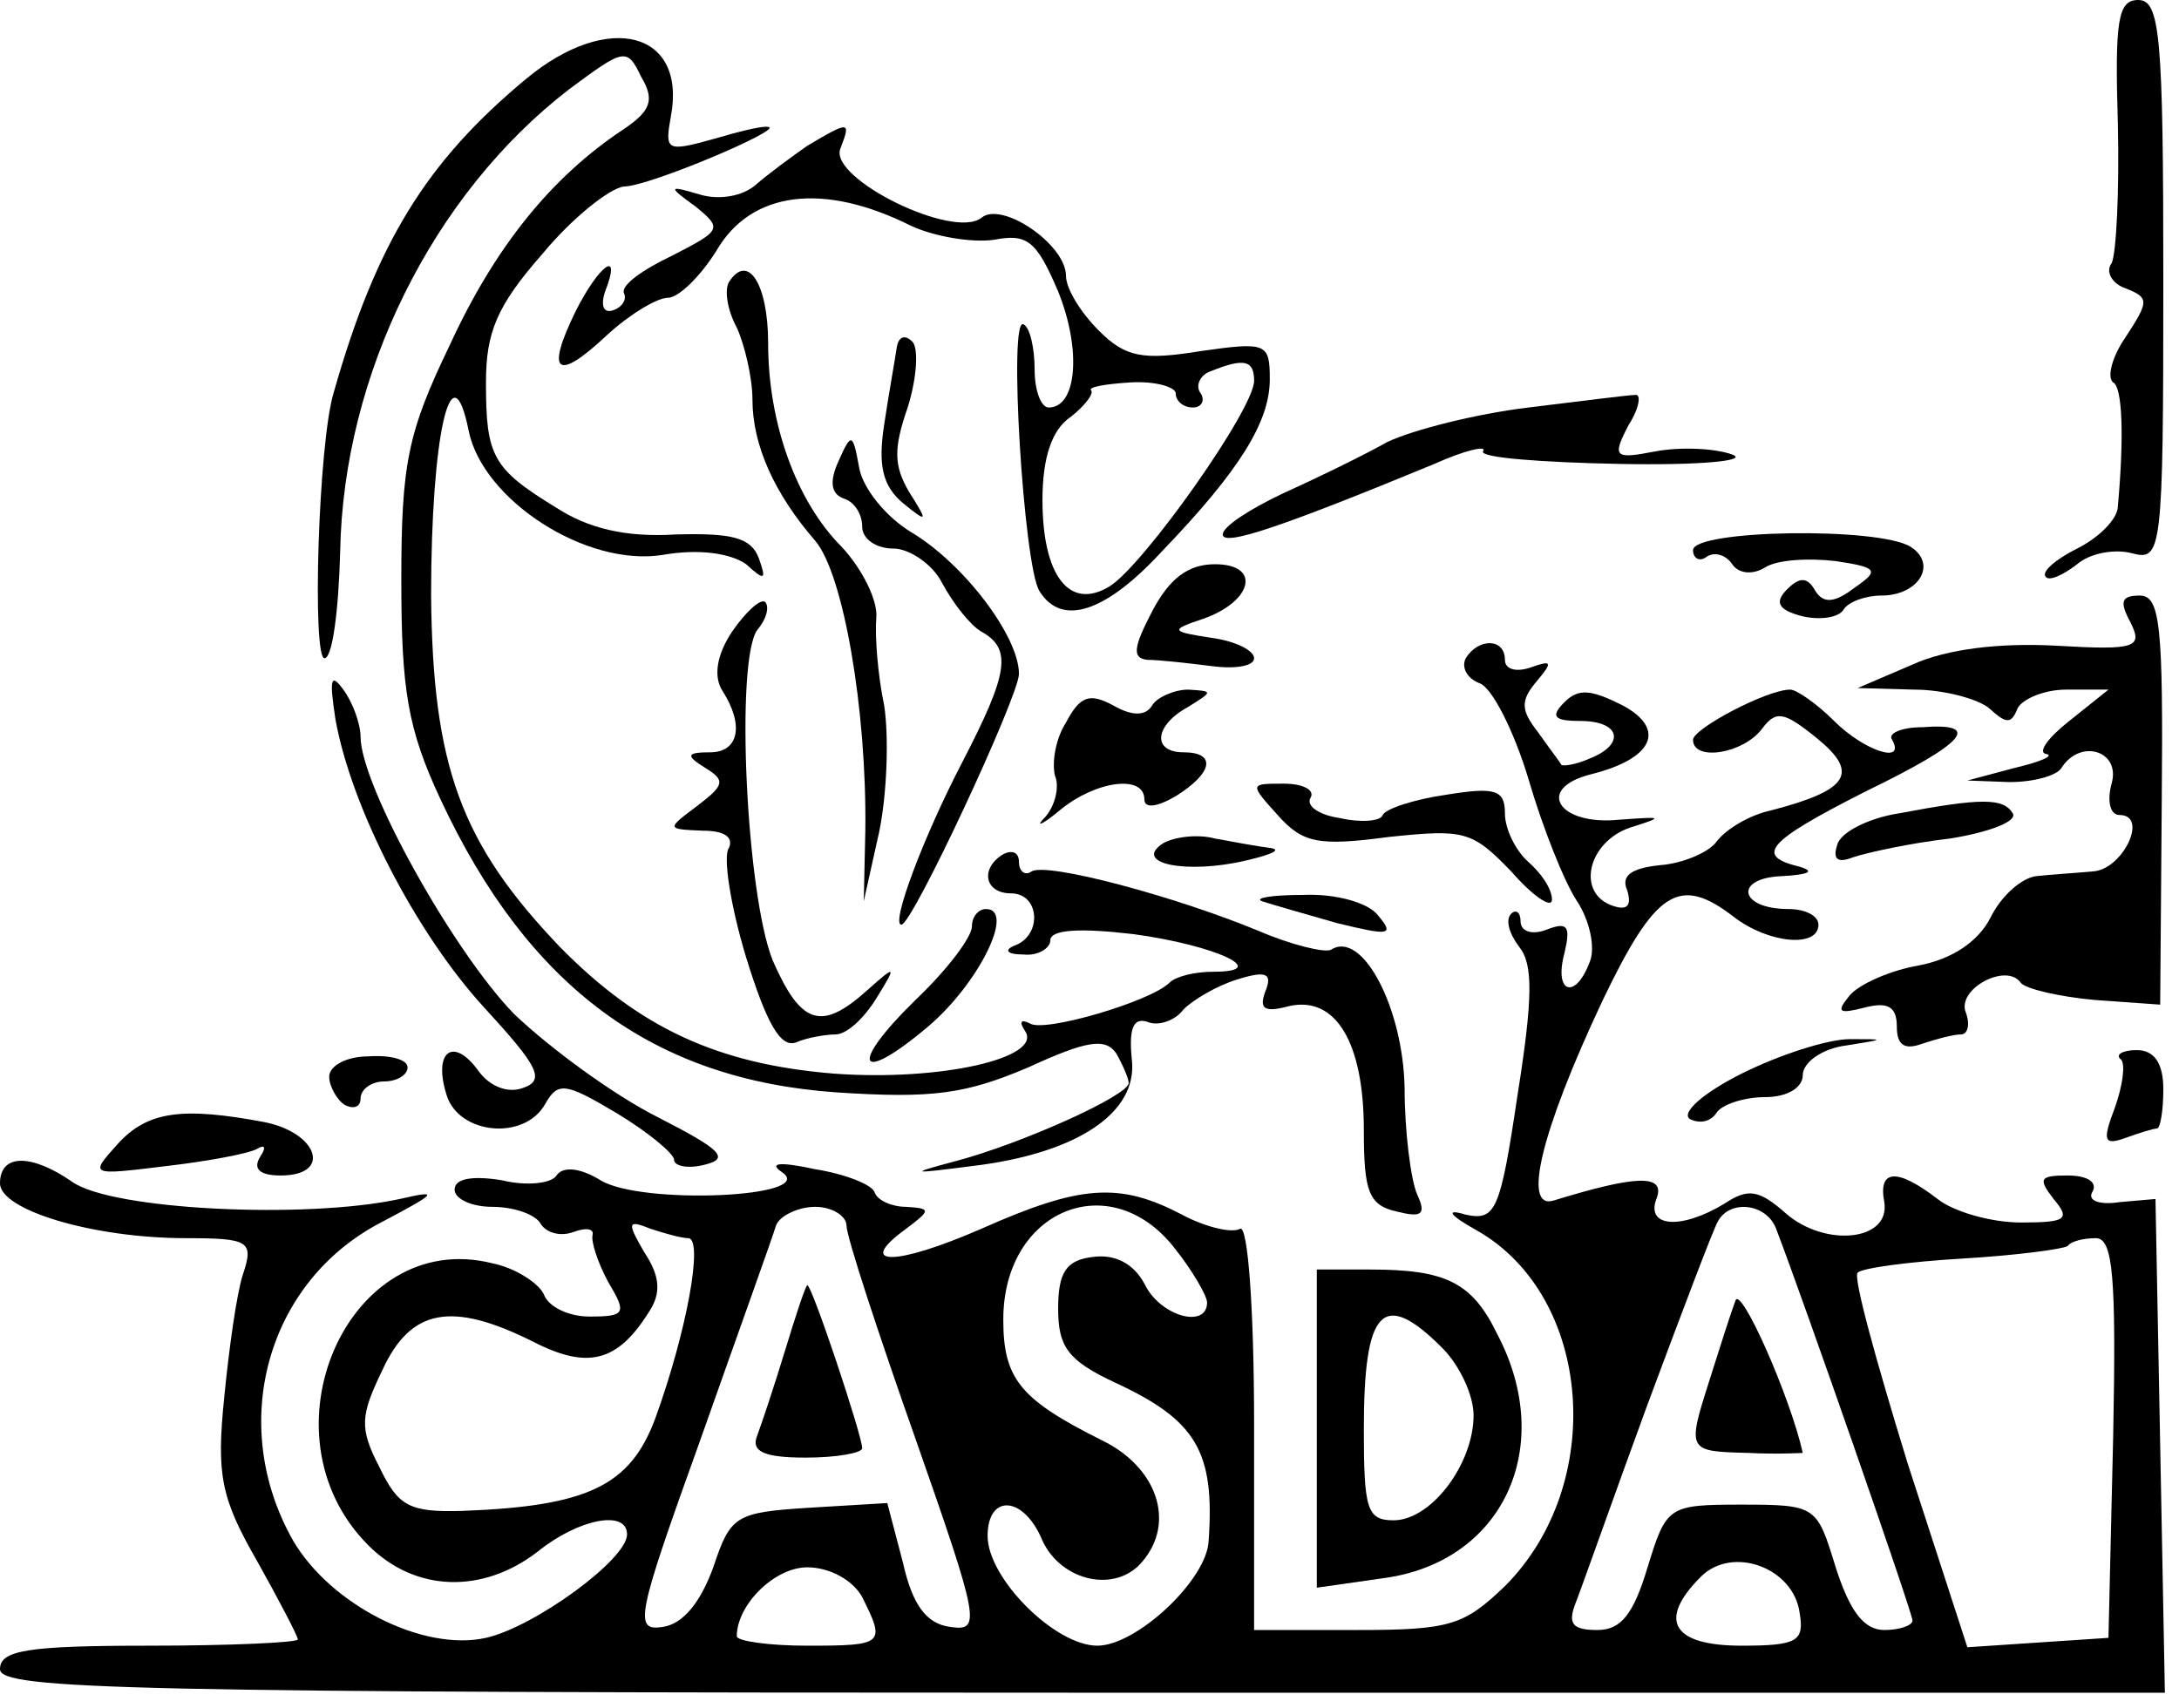 <?xml version="1.0" standalone="no"?>
<!DOCTYPE svg PUBLIC "-//W3C//DTD SVG 20010904//EN"
 "http://www.w3.org/TR/2001/REC-SVG-20010904/DTD/svg10.dtd">
<svg version="1.0" xmlns="http://www.w3.org/2000/svg"
 width="139pt" height="109pt" viewBox="0 0 139 109"
 preserveAspectRatio="xMidYMid meet">
<g transform="translate(0,109) scale(0.1,-0.1)"
fill="#000000" stroke="none">
<path d="M1351 1011 c1 -43 -1 -83 -4 -89 -4 -5 0 -13 9 -16 15 -6 15 -8 0
-31 -9 -13 -12 -26 -8 -29 6 -3 7 -35 3 -79 0 -8 -12 -20 -26 -27 -14 -7 -23
-15 -20 -18 2 -3 11 1 20 8 8 7 24 10 35 7 19 -5 20 0 20 174 0 156 -2 179
-16 179 -13 0 -15 -13 -13 -79z"/>
<path d="M336 1040 c-64 -53 -96 -105 -123 -200 -10 -32 -14 -170 -6 -170 5 0
9 30 10 68 2 113 59 228 146 295 35 26 37 27 46 8 9 -15 6 -22 -12 -34 -45
-30 -81 -74 -110 -137 -27 -56 -31 -76 -31 -150 0 -70 4 -95 25 -140 56 -120
136 -179 253 -187 61 -4 82 -1 122 16 37 17 49 19 56 9 4 -7 8 -16 8 -19 0 -8
-69 -39 -111 -50 -30 -8 -28 -8 11 -3 67 8 106 34 102 68 -2 20 1 27 10 24 7
-3 18 1 23 8 6 6 21 15 34 19 19 6 23 4 18 -8 -4 -11 0 -13 15 -9 30 7 48 -23
48 -79 0 -39 3 -48 21 -52 16 -4 19 -2 13 11 -4 9 -8 40 -8 68 -1 51 -27 101
-47 88 -4 -2 -25 3 -46 12 -53 22 -135 44 -145 38 -4 -3 -8 0 -8 6 0 6 -4 8
-10 5 -15 -9 -12 -25 5 -25 18 0 20 -26 3 -33 -8 -3 -6 -6 5 -6 9 -1 17 4 17
9 0 7 19 8 53 4 52 -7 89 -24 51 -24 -12 0 -24 -3 -28 -7 -12 -12 -80 -32 -89
-26 -6 3 -7 1 -3 -5 11 -17 -54 -32 -122 -27 -74 6 -124 29 -175 81 -63 66
-81 115 -82 224 0 102 13 160 24 105 9 -44 75 -87 124 -79 23 4 43 1 53 -6 12
-11 13 -10 8 4 -5 13 -17 16 -53 15 -32 -2 -56 4 -76 17 -41 25 -45 33 -45 80
0 32 7 49 36 82 19 23 43 42 52 43 16 0 103 37 92 38 -3 1 -19 -3 -36 -8 -29
-8 -30 -7 -26 15 10 54 -40 67 -92 24z"/>
<path d="M515 997 c-10 -7 -25 -18 -33 -25 -8 -7 -23 -10 -36 -6 -20 6 -20 5
-2 -8 17 -14 16 -15 -15 -31 -19 -9 -33 -19 -31 -24 2 -4 -1 -9 -7 -11 -6 -2
-8 3 -5 12 11 28 -4 17 -19 -13 -19 -39 -12 -45 20 -15 14 13 32 24 39 24 7 0
21 14 31 30 22 38 68 44 124 16 15 -7 39 -11 53 -9 21 4 27 0 41 -33 15 -37
12 -74 -6 -74 -5 0 -9 11 -9 24 0 14 -3 27 -7 29 -10 7 0 -154 10 -170 14 -23
42 -14 78 25 50 52 69 83 69 110 0 23 -2 24 -44 18 -37 -6 -48 -4 -65 13 -12
12 -21 27 -21 35 0 20 -41 48 -54 37 -18 -14 -97 25 -90 44 7 18 6 18 -21 2z
m285 -150 c0 -18 -70 -117 -92 -131 -26 -16 -43 7 -43 55 0 27 6 45 18 53 9 7
15 15 13 17 -2 2 9 4 25 5 16 1 29 -3 29 -7 0 -5 5 -9 11 -9 5 0 8 4 5 9 -4 5
0 12 6 14 22 9 28 7 28 -6z"/>
<path d="M465 910 c-3 -5 -1 -18 5 -29 5 -11 10 -32 10 -46 0 -29 14 -60 40
-90 18 -21 33 -108 32 -185 l-1 -45 10 45 c5 25 6 61 3 80 -4 19 -6 44 -5 56
1 11 -9 31 -22 45 -29 29 -47 79 -47 130 0 38 -13 58 -25 39z"/>
<path d="M572 868 c-1 -7 -5 -29 -8 -49 -4 -26 -1 -39 12 -50 16 -13 16 -12 4
7 -10 17 -10 28 -1 54 6 19 7 38 3 42 -5 5 -9 3 -10 -4z"/>
<path d="M975 830 c-33 -4 -73 -14 -90 -22 -16 -9 -47 -24 -67 -33 -21 -10
-38 -21 -38 -26 0 -8 38 5 135 45 20 9 34 12 31 8 -2 -4 37 -7 87 -8 51 -1 83
2 72 6 -11 4 -33 5 -49 2 -26 -5 -28 -4 -17 17 7 11 8 20 4 19 -4 0 -35 -4
-68 -8z"/>
<path d="M535 796 c-6 -13 -5 -21 3 -24 7 -2 12 -10 12 -18 0 -8 9 -14 20 -14
10 0 25 -10 31 -22 7 -13 18 -27 25 -31 20 -11 17 -27 -12 -83 -25 -48 -46
-104 -39 -104 7 0 75 146 75 160 0 24 -35 70 -68 90 -17 10 -32 29 -34 42 -4
22 -5 22 -13 4z"/>
<path d="M1080 739 c0 -5 4 -8 9 -4 5 3 12 1 16 -5 4 -6 13 -7 21 -2 8 5 28 6
45 4 27 -4 28 -6 12 -17 -13 -10 -20 -10 -25 -2 -5 9 -10 9 -18 1 -8 -8 -6
-13 9 -17 12 -3 24 -1 27 4 3 5 14 9 24 9 24 0 36 20 19 31 -20 13 -139 11
-139 -2z"/>
<path d="M735 700 c-12 -23 -13 -30 -3 -31 7 0 25 -2 41 -4 15 -2 27 0 27 5 0
5 -12 11 -27 13 -26 4 -27 5 -6 12 32 11 38 35 8 35 -17 0 -29 -9 -40 -30z"/>
<path d="M467 687 c-10 -15 -12 -29 -6 -38 14 -22 10 -39 -8 -39 -15 0 -16 -2
-3 -10 13 -8 12 -11 -5 -24 -20 -15 -20 -15 3 -16 14 0 20 -4 17 -11 -4 -5 1
-37 11 -70 13 -42 22 -58 32 -54 7 3 19 5 25 5 7 0 18 10 26 23 13 21 13 22
-6 5 -29 -26 -42 -22 -60 19 -17 42 -24 191 -10 211 6 7 8 15 5 18 -3 2 -12
-6 -21 -19z"/>
<path d="M1359 693 c8 -16 4 -18 -47 -15 -36 2 -70 -2 -92 -12 l-35 -15 36 -1
c19 0 41 -6 48 -12 11 -10 14 -10 18 0 3 6 17 12 31 12 l27 0 -25 -20 c-14
-11 -20 -20 -15 -21 6 -1 -3 -5 -20 -9 l-30 -8 27 -1 c15 0 30 4 33 9 12 19
38 11 32 -10 -3 -11 -1 -20 5 -20 19 0 2 -35 -17 -36 -11 -1 -27 -2 -36 -3 -9
-1 -22 -12 -29 -26 -8 -16 -25 -27 -46 -31 -18 -3 -38 -12 -44 -19 -9 -11 -7
-12 9 -8 15 4 21 1 21 -12 0 -12 5 -15 16 -11 9 3 20 6 25 6 4 0 6 6 3 14 -6
15 26 32 35 19 3 -4 25 -9 47 -11 l42 -3 1 130 c1 112 -1 131 -14 131 -12 0
-13 -4 -6 -17z"/>
<path d="M935 670 c-3 -6 1 -13 9 -16 8 -3 22 -31 31 -61 9 -31 23 -66 31 -78
8 -12 12 -30 8 -39 -9 -24 -23 -20 -16 6 4 17 2 20 -11 15 -10 -4 -17 -1 -17
5 0 6 -3 8 -6 5 -4 -4 -1 -13 5 -21 9 -11 9 -32 -1 -95 -11 -74 -14 -80 -33
-76 -13 4 -11 0 7 -10 74 -42 83 -162 18 -227 -26 -25 -35 -28 -94 -28 l-66 0
0 131 c0 74 -4 128 -9 125 -5 -3 -22 1 -37 9 -40 21 -65 19 -128 -9 -55 -24
-81 -24 -48 0 16 12 16 13 0 14 -9 0 -18 4 -20 9 -1 5 -19 12 -38 15 -23 5
-30 4 -21 -2 23 -16 -90 -21 -116 -5 -13 8 -24 9 -28 3 -3 -5 -19 -7 -35 -3
-19 3 -30 1 -30 -6 0 -6 11 -11 24 -11 14 0 28 -5 31 -11 4 -6 13 -8 21 -5 8
3 13 2 12 -2 -1 -4 3 -17 10 -30 12 -20 11 -22 -12 -22 -13 0 -26 6 -29 14 -3
7 -18 17 -33 20 -92 23 -150 -109 -79 -180 30 -30 73 -31 108 -4 26 21 57 27
57 11 0 -16 -59 -59 -90 -66 -40 -9 -99 21 -123 62 -42 74 -17 165 56 203 36
19 38 21 12 15 -60 -13 -184 -7 -209 11 -26 18 -46 18 -46 -1 0 -17 59 -35
119 -35 40 0 43 -2 36 -23 -4 -12 -9 -48 -12 -79 -5 -49 -2 -64 21 -104 14
-25 26 -48 26 -50 0 -2 -43 -4 -95 -4 -78 0 -95 -3 -95 -15 0 -13 83 -15 690
-15 l691 0 -3 158 -3 157 -23 -2 c-13 -2 -21 1 -17 7 3 6 -4 10 -16 10 -18 0
-19 -2 -9 -15 11 -13 8 -15 -21 -15 -19 0 -43 7 -53 15 -26 20 -38 19 -34 -2
4 -25 -38 -29 -63 -7 -17 15 -24 16 -39 6 -28 -17 -51 -15 -43 4 5 15 -14 14
-66 -2 -20 -6 -8 44 31 127 34 71 49 81 84 54 22 -17 54 -20 54 -5 0 6 -9 10
-19 10 -32 0 -35 20 -4 21 17 1 21 3 11 6 -29 7 -21 16 42 48 64 31 75 44 36
41 -13 0 -22 -4 -19 -8 9 -16 -18 -7 -37 12 -11 11 -24 20 -28 20 -15 0 -62
-25 -62 -32 0 -14 32 -9 44 7 9 12 14 11 35 -6 27 -22 21 -33 -29 -46 -14 -3
-29 -12 -35 -20 -5 -7 -22 -14 -36 -15 -19 -2 -25 -7 -21 -16 3 -10 0 -13 -9
-10 -24 8 -16 41 11 50 22 7 21 7 -7 5 -39 -4 -54 20 -18 29 40 10 48 29 20
44 -20 10 -28 11 -37 2 -9 -9 -7 -12 10 -12 26 0 29 -15 6 -24 -9 -4 -17 -5
-18 -4 -1 2 -8 11 -15 21 -11 14 -11 20 -1 32 11 13 10 14 -4 9 -9 -3 -16 -1
-16 5 0 14 -17 14 -25 1z m-395 -362 c0 -7 20 -68 44 -136 41 -117 42 -123 22
-120 -15 2 -24 14 -30 41 l-10 38 -50 -3 c-47 -3 -50 -5 -61 -38 -8 -22 -19
-36 -32 -38 -19 -3 -17 6 24 120 24 68 46 129 48 136 2 6 14 12 25 12 11 0 20
-6 20 -12z m209 -14 c12 -15 21 -31 21 -35 0 -17 -30 -9 -40 12 -7 13 -19 19
-33 17 -17 -2 -22 -10 -22 -33 0 -24 6 -33 36 -47 52 -24 64 -44 60 -101 -1
-25 -46 -67 -71 -67 -27 0 -70 43 -70 70 0 27 23 26 35 -3 12 -26 47 -34 64
-13 21 25 9 60 -26 77 -52 26 -63 39 -63 77 0 70 68 98 109 46z m384 12 c18
-47 87 -245 87 -250 0 -3 -8 -6 -18 -6 -13 0 -22 12 -31 40 -12 39 -12 40 -60
40 -47 0 -48 -1 -60 -40 -9 -30 -17 -40 -32 -40 -16 0 -19 4 -14 17 4 10 24
67 46 127 22 59 42 112 45 117 8 14 31 11 37 -5z m-694 -6 c10 0 -1 -60 -21
-115 -16 -43 -43 -56 -123 -59 -34 -1 -41 3 -53 28 -13 25 -12 33 2 62 18 39
44 44 96 18 35 -18 54 -13 74 19 8 12 7 23 -3 38 -11 19 -11 21 4 15 9 -3 20
-6 24 -6z m909 -127 l-3 -128 -45 -3 -45 -3 -38 117 c-20 65 -35 119 -32 122
3 3 33 7 67 9 34 2 64 6 67 8 2 3 10 5 18 5 11 0 13 -25 11 -127z m-200 -112
c3 -18 -1 -21 -37 -21 -44 0 -54 16 -26 44 20 20 59 6 63 -23z m-598 10 c15
-30 14 -31 -35 -31 -25 0 -45 3 -45 6 0 20 24 44 45 44 14 0 29 -8 35 -19z"/>
<path d="M501 229 c-7 -23 -15 -47 -18 -55 -4 -10 4 -14 31 -14 20 0 36 3 36
6 0 8 -32 104 -35 104 -1 0 -7 -18 -14 -41z"/>
<path d="M1107 260 c-3 -8 -10 -30 -16 -49 -15 -47 -15 -47 24 -48 19 -1 35 0
35 0 -8 36 -40 108 -43 97z"/>
<path d="M214 631 c10 -56 51 -136 95 -184 34 -37 39 -46 25 -51 -10 -4 -22 1
-29 11 -16 22 -29 12 -20 -16 8 -25 50 -29 63 -5 8 14 13 13 45 -6 20 -12 37
-26 37 -30 0 -4 9 -6 20 -3 16 4 9 10 -30 30 -28 14 -69 44 -92 66 -39 40 -98
146 -98 177 0 8 -5 22 -11 30 -8 11 -9 7 -5 -19z"/>
<path d="M680 629 c-7 -11 -9 -26 -7 -34 3 -7 0 -19 -6 -26 -7 -7 -3 -6 9 4
23 19 54 23 54 7 0 -6 8 -5 20 2 24 15 26 28 5 28 -20 0 -19 17 3 29 16 10 16
10 0 11 -9 0 -20 -5 -23 -10 -4 -7 -13 -7 -25 0 -15 8 -21 6 -30 -11z"/>
<path d="M815 570 c16 -18 26 -20 71 -14 48 5 53 4 78 -22 14 -16 26 -24 26
-18 0 7 -7 17 -15 24 -8 7 -15 21 -15 31 0 15 -6 17 -37 12 -21 -3 -39 -9 -41
-13 -1 -4 -14 -5 -27 -2 -14 2 -22 8 -19 13 3 5 -5 9 -17 9 -22 0 -22 0 -4
-20z"/>
<path d="M1211 571 c-19 -3 -37 -12 -39 -20 -3 -9 0 -12 10 -8 9 3 36 9 62 12
25 4 43 11 40 16 -6 10 -20 10 -73 0z"/>
<path d="M742 552 c-20 -13 15 -20 53 -11 17 4 23 7 15 8 -8 1 -24 4 -35 6
-11 3 -26 1 -33 -3z"/>
<path d="M805 515 c6 -2 27 -8 48 -14 33 -8 37 -8 26 5 -6 8 -27 14 -48 13
-20 0 -31 -2 -26 -4z"/>
<path d="M620 499 c0 -7 -16 -28 -36 -47 -43 -42 -37 -55 8 -17 32 27 56 75
37 75 -5 0 -9 -5 -9 -11z"/>
<path d="M1111 405 c-24 -12 -39 -25 -33 -29 6 -3 13 -2 17 4 3 5 17 10 31 10
14 0 24 6 24 14 0 8 12 17 28 19 25 4 25 4 2 4 -14 0 -45 -10 -69 -22z"/>
<path d="M210 403 c0 -6 5 -15 10 -18 6 -3 10 -1 10 4 0 6 7 11 15 11 8 0 15
4 15 9 0 5 -11 8 -25 7 -14 0 -25 -6 -25 -13z"/>
<path d="M1353 414 c3 -3 1 -17 -4 -31 -8 -21 -7 -24 7 -19 8 3 18 6 20 6 2 0
4 11 4 25 0 17 -6 25 -17 25 -9 0 -14 -3 -10 -6z"/>
<path d="M75 360 c-18 -20 -18 -20 31 -14 26 3 53 8 58 11 5 3 6 1 2 -5 -5 -8
0 -12 13 -12 33 0 24 27 -10 34 -53 10 -75 7 -94 -14z"/>
<path d="M840 179 l0 -102 42 6 c77 10 111 84 73 156 -16 33 -33 41 -81 41
l-34 0 0 -101z m80 51 c11 -11 20 -30 20 -43 0 -31 -27 -67 -51 -67 -17 0 -19
7 -19 58 0 77 12 90 50 52z"/>
</g>
</svg>
